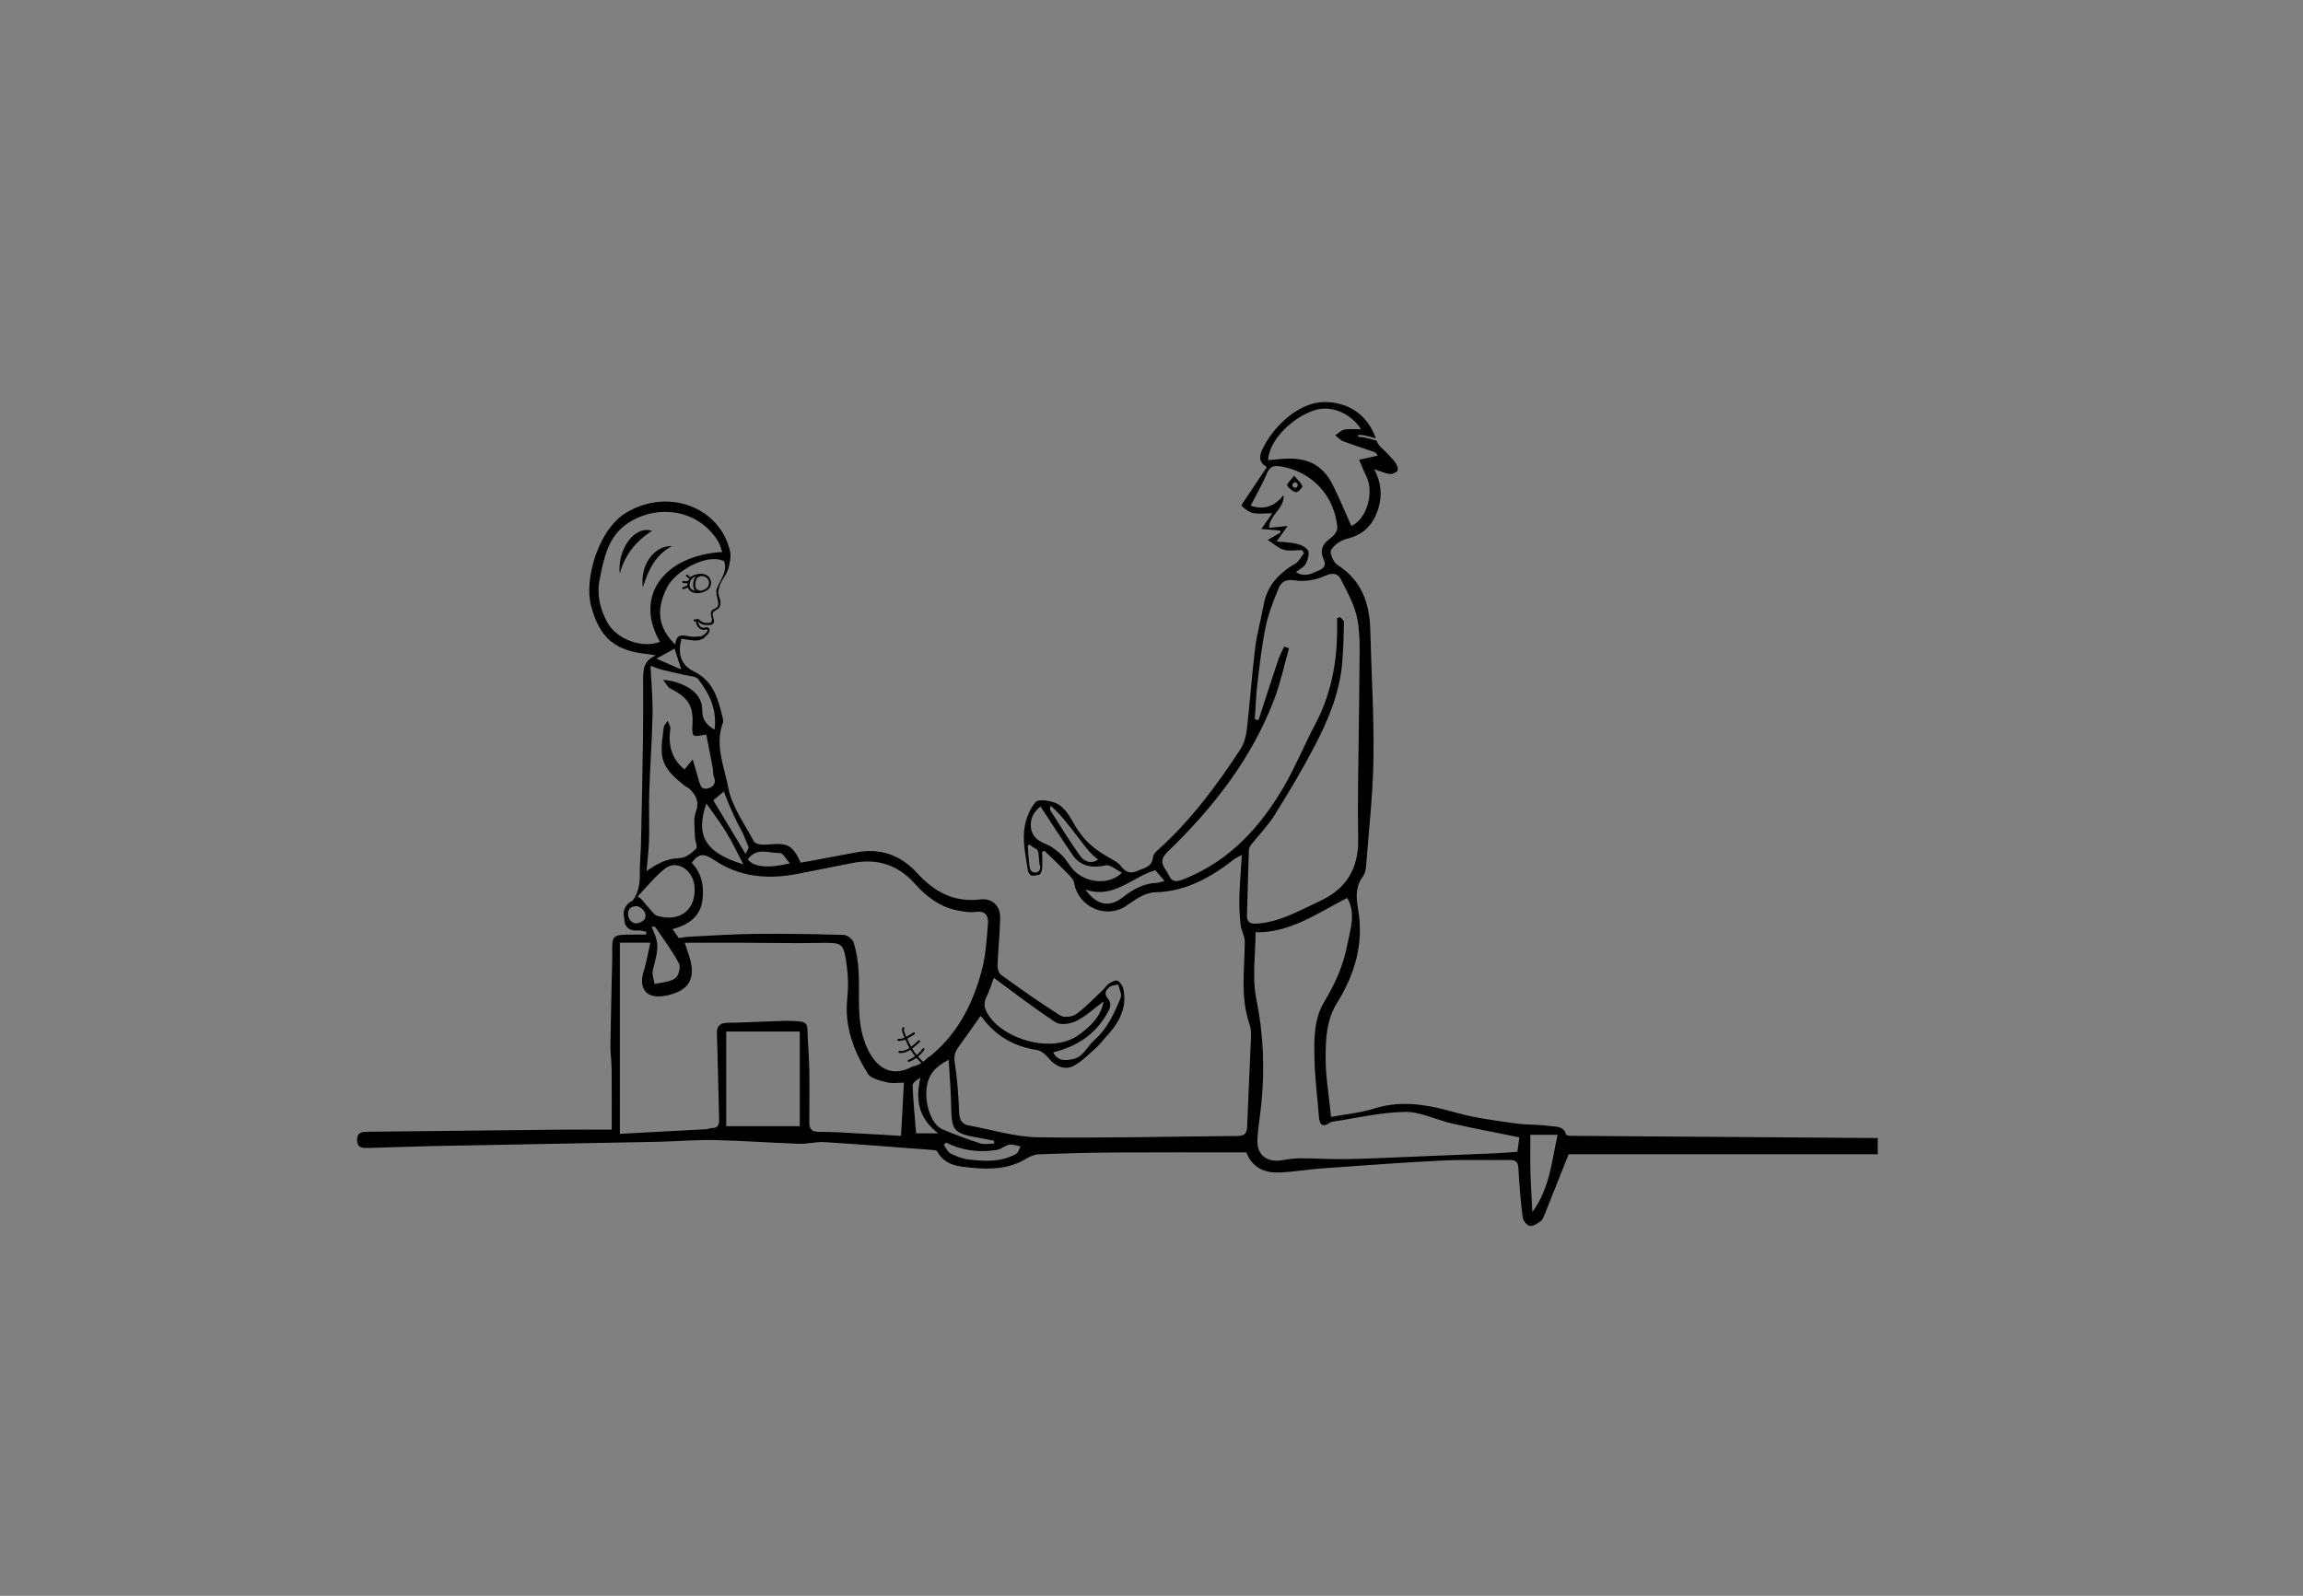 <?xml version="1.0" encoding="utf-8"?>
<!-- Generator: Adobe Illustrator 16.0.0, SVG Export Plug-In . SVG Version: 6.00 Build 0)  -->
<!DOCTYPE svg PUBLIC "-//W3C//DTD SVG 1.0//EN" "http://www.w3.org/TR/2001/REC-SVG-20010904/DTD/svg10.dtd">
<svg version="1.0" id="Layer_1" xmlns="http://www.w3.org/2000/svg" xmlns:xlink="http://www.w3.org/1999/xlink" x="0px" y="0px"
	 width="1121px" height="777px" viewBox="0 0 1121 777" enable-background="new 0 0 1121 777" xml:space="preserve">
<rect x="0" y="0" width="1121" height="777" fill="#808080" stroke="none"/>
<path fill-rule="evenodd" clip-rule="evenodd" d="M913.512,554.096c-49.488-0.346-98.977-0.692-148.467-1.067
	c-0.939-0.007-2.596-0.15-2.705-0.558c-1.203-4.463-5.238-3.807-8.193-4.242c-5.547-0.816-11.262-0.485-16.812-1.292
	c-9.48-1.379-19.094-2.532-28.275-5.114c-13.293-3.738-26.242-6.459-39.996-2.133c-6.928,2.18-14.332,2.848-21.158,4.132
	c-1.031-10.412-2.684-19.624-2.645-28.829c0.041-9.146,0.334-18.364,5.637-26.845c8.586-13.729,13.027-28.872,10.189-45.194
	c-1.041-5.997-1.361-11.254,2.404-16.348c0.926-1.251,1.309-3.101,1.432-4.714c1.334-17.521,3.367-35.04,3.617-52.581
	c0.297-20.794-1.031-41.609-1.533-62.417c-0.318-13.189-4.199-24.332-16.023-31.858c-1.932-1.23-3.877-5.84-3.043-7.272
	c1.484-2.548,4.865-4.797,7.85-5.511c8.266-1.977,12.84-7.129,15.18-14.867c1.916-6.333,1.324-12.494-2.049-18.938
	c3.088,1.008,5.244,2.014,7.498,2.328c1.205,0.167,2.92-0.548,3.744-1.461c0.502-0.555,0.07-2.449-0.516-3.382
	c-1.049-1.671-2.518-3.082-3.832-4.583c-1.945-2.222-4.898-4.122-5.695-6.694c-0.01-0.035-0.023-0.068-0.035-0.103
	c-2.848-0.717-5.586-1.803-8.584-1.8c-0.645,0-0.645-1,0-1c2.861-0.003,5.49,0.956,8.195,1.678
	c-3.875-10.995-12.607-17.382-24.352-17.692c-12.76-0.337-25.73,11.81-31.014,23.335c-1.465,3.198-1.656,5.968,2.289,8.368
	c-3.344,5-6.549,9.769-9.725,14.558c-0.951,1.434-2.828,3.956-2.561,4.216c1.562,1.525,3.51,3.121,5.568,3.56
	c2.762,0.588,5.742,0.146,9.41,0.146c-2.047,2.925-3.494,4.991-5.35,7.642c3.502,0.284,6.311,0.512,9.119,0.74
	c0.072,0.327,0.145,0.654,0.217,0.98c-1.746,1.018-3.49,2.035-6.195,3.61c2.963,1.898,5.178,4.057,7.791,4.789
	c2.748,0.769,5.877,0.172,8.84,0.172c0.336,0.481,0.674,0.963,1.01,1.444c-1.361,1.722-2.377,4.042-4.143,5.064
	c-8.08,4.673-13.893,10.833-15.586,20.372c-1.236,6.97-3.209,13.834-4.07,20.842c-1.611,13.136-2.514,26.359-4.029,39.509
	c-0.383,3.312-1.314,6.912-3.104,9.654c-11.648,17.848-24.312,34.906-40.316,49.214c-1.033,0.923-2.219,2.291-2.318,3.534
	c-0.391,4.864-4.562,5.155-7.637,6.582c-2.994,1.391-5.564,0.791-7.787-2.207c-1.393-1.882-3.785-3.152-5.934-4.324
	c-7.004-3.824-12.791-8.743-16.752-15.874c-2.057-3.703-4.44-7.903-7.838-9.981c-3.034-1.857-9.707-2.857-11.17-1.148
	c-3.179,3.711-5.192,9.302-5.59,14.292c-0.503,6.319,0.868,12.837,1.898,19.192c0.136,0.838,0.783,1.592,1.542,2.328
	c1.246,0.14,2.754-0.248,4.093-0.467c0.531-0.654,0.964-1.326,1.094-2.053c0.522-2.918,0.147-5.996,0.147-9.008
	c0.389-0.188,0.776-0.377,1.165-0.566c3.517,3.438,7.104,6.807,10.519,10.344c1.54,1.597,3.616,3.383,3.938,5.332
	c1.907,11.545,15.219,17.684,25.077,11.28c4.557-2.96,8.664-6.581,14.652-6.756c14.627-0.429,26.695-7.213,37.912-15.92
	c0.947-0.735,2.086-1.224,3.945-2.29c-0.453,7.516-1.018,14.131-1.189,20.755c-0.115,4.436,0.105,8.911,0.604,13.32
	c0.312,2.78,2.066,5.479,2.047,8.205c-0.096,13.233-2.221,26.538,2.094,39.554c0.617,1.864,1.027,3.924,0.953,5.871
	c-0.574,14.924-1.33,29.841-1.932,44.764c-0.137,3.375-1.559,4.379-4.945,4.4c-32.326,0.202-64.66,1.12-96.974,0.624
	c-11.192-0.172-22.332-3.729-33.498-5.729c-3.943-0.706-4.604-3.3-4.767-6.904c-0.359-7.925-0.864-15.888-2.104-23.708
	c-0.504-3.17,0.098-5.275,1.799-7.608c3.585-4.919,7.057-9.921,10.634-14.973c0.003,0.001,0.424,0.022,0.58,0.237
	c6.712,9.181,15.641,14.481,26.941,16.179c2.143,0.321,4.396,2.325,5.875,4.141c3.156,3.874,7.913,5.949,12.306,3.459
	c4.032-2.286,7.394-5.796,10.921-8.911c1.57-1.387,2.787-3.167,4.227-4.709c6.207-6.641,10.771-13.942,8.811-23.557
	c-0.32-1.574-1.555-3.5-2.902-4.146c-0.98-0.469-2.969,0.701-4.271,1.519c-1.084,0.68-1.756,1.978-2.723,2.883
	c-4.326,4.057-8.426,8.435-13.18,11.916c-1.824,1.336-5.9,1.741-7.706,0.601c-9.804-6.193-19.274-12.926-28.696-19.7
	c-1.14-0.819-1.866-3.03-1.811-4.562c0.282-7.77,1.145-15.523,1.291-23.292c0.108-5.765-3.814-9.653-9.622-8.949
	c-12.878,1.562-22.42-3.668-30.796-12.845c-7.938-8.695-17.909-12.365-29.778-10.041c-8.959,1.753-17.949,3.347-26.881,5.004
	c-3.818-8.167-6.096-9.555-14.062-8.994c-1.828,0.129-3.687,0.359-5.484,0.146c-1.18-0.139-2.861-0.686-3.317-1.568
	c-4.417-8.527-10.642-16.786-12.35-25.873c-1.926-10.244-6.746-20.781-2.725-31.73c0.268-0.728,0.153-1.689-0.042-2.479
	c-2.236-9.043-4.338-17.912-14.059-22.638c-6.409-3.116-7.962-8.636-6.002-15.924c2.584,0.327,5.226,1.051,7.796,0.853
	c0.978-0.075,1.925-0.546,2.867-1.093c-0.49-0.271-0.971-0.554-1.466-0.817c-2.048,0.091-3.975,0.281-5.756-0.135
	c-3.598-0.841-6.188-0.644-6.444,4.018c-8.495-7.993-9.483-17.17-4.006-27.854c4.033-7.866,19.11-16.679,27.708-12.785
	c2.287,5.826-3.385,10.47-3.688,14.938c0.279-0.103,0.571-0.145,0.861-0.157c0.017-0.671,0.208-1.313,0.514-1.906
	c0.49-2.959,2.815-4.988,3.904-7.955c0.098-0.267,0.234-0.489,0.384-0.689c0.867-3.17,1.562-6.288,0.923-9.119
	c-4.73-20.989-29.904-31.246-50.792-18.473c-13.1,8.01-20.351,32.074-16.803,45.252c4.148,15.41,11.422,21.74,27.219,23.376
	c1.479,0.153,2.943,0.457,4.415,0.69c-6.321,2.389-6.308,7.309-6.311,12.218c-0.007,9.103,0.09,18.207-0.043,27.307
	c-0.253,17.313-0.611,34.625-0.987,51.936c-0.107,4.953-0.663,9.905-0.58,14.852c0.096,5.756-0.946,10.74-5.215,15.139
	c-1.716,1.768-2.584,5.283-2.298,7.83c0.345,3.068,2.812,5.092,6.539,4.641c1.348-0.162,2.787,0.424,4.184,0.67
	c-0.05,0.443-0.1,0.887-0.15,1.33c-2.117,0-4.233-0.007-6.35,0.002c-10.311,0.043-10.311,0.045-10.124,10.037
	c0.006,0.333,0.007,0.667,0,1c-0.312,14.143-0.695,28.283-0.895,42.428c-0.059,4.135,0.553,8.274,0.596,12.415
	c0.097,9.255,0.03,18.511,0.03,29.092c-8.763,0-17.39-0.073-26.016,0.013c-30.824,0.308-61.647,0.671-92.47,1.006
	c-2.802,0.031-5.491,0.062-5.444,4.035c0.047,4.029,2.867,3.929,5.587,3.857c10.492-0.273,20.98-0.707,31.474-0.915
	c36.433-0.725,72.868-1.351,109.3-2.081c9.153-0.184,18.31-1.035,27.449-0.844c13.792,0.288,27.566,1.339,41.356,1.811
	c4.097,0.141,8.254-1.062,12.331-0.809c17.417,1.083,34.816,2.473,52.218,3.787c0.939,0.071,2.386,0.195,2.696,0.775
	c3.643,6.82,10.419,7.297,16.744,7.913c9.113,0.887,18.213,0.653,26.484-4.384c1.84-1.122,4.1-2.08,6.203-2.159
	c12.153-0.462,24.316-0.802,36.478-0.874c21.488-0.129,42.979-0.036,64.537-0.036c2.893,7.52,8.947,10.085,16.295,9.745
	c7.145-0.331,14.242-1.537,21.383-2.046c19.164-1.366,38.328-2.795,57.516-3.741c10.932-0.54,21.91-0.095,32.865-0.287
	c3.244-0.057,4.227,1.036,4.383,4.293c0.383,7.938,1.094,15.871,2.078,23.755c0.193,1.55,2.025,3.771,3.432,4.057
	c1.52,0.31,3.547-1.103,5.115-2.126c0.887-0.579,1.465-1.821,1.891-2.881c4.045-10.046,8.025-20.117,11.908-29.883H914v-8
	C913.838,554.033,913.676,554.097,913.512,554.096z M540.367,480.385c1.08-0.699,2.607-0.705,3.932-1.024
	c0.449,2.192,1.887,4.798,1.176,6.507c-3.143,7.543-6.393,14.963-12.932,20.674c-3.344,2.92-4.959,7.834-9.979,9.035
	c-3.882,0.928-7.594,1.234-9.959-3.188c11.167-2.776,20.206-8.405,26.012-18.487c1.393-2.418,3.027-4.852,0.621-7.705
	C537.32,483.923,538.164,481.812,540.367,480.385z M513.931,497.788c2.31,1.496,7.195,0.719,10.045-0.708
	c4.626-2.318,8.549-6.036,13.204-9.484c-1.371,7.488-6.361,12.014-11.727,16.057c-12.856,9.688-37.064,2.523-44.571-9.83
	c-1.721-2.834-2.3-5.181-0.792-8.272c1.633-3.349,2.729-6.958,3.679-9.454C493.827,483.456,503.582,491.082,513.931,497.788z
	 M388.152,425.488c8.816-1.727,17.631-3.456,26.438-5.231c12.287-2.478,22.442,0.664,30.956,10.269
	c5.646,6.369,12.599,11.426,21.388,12.932c2.606,0.447,5.367,0.934,7.923,0.537c4.724-0.731,6.349,1.898,6.048,5.582
	c-0.629,7.711-1.058,15.593-3.045,23.01c-4.132,15.418-11.067,29.516-23.428,40.261c-0.039,0.033-0.084,0.061-0.125,0.092
	c-0.764,0.781-1.71,1.446-2.648,2.013c-2.135,2.138-4.722,3.911-7.424,4.288c-9.151,5.077-16.865,1.771-21.686-7.988
	c-6.214-12.583-3.839-25.722-4.64-38.704c-0.283-4.578-1.03-9.217-2.346-13.594c-0.497-1.651-3.166-3.713-4.899-3.764
	c-14.453-0.428-28.921-0.644-43.38-0.489c-10.626,0.114-21.247,0.864-31.868,1.376c-1.605,0.076-3.199,0.4-5.061,0.645
	c-0.856-1.254-1.771-2.594-2.976-4.356c7.489-1.986,13.258-5.851,14.442-13.498c1.061-6.853-0.089-13.605-5.123-18.75
	c3.361-4.862,6.305-4.548,10.824-1.462C359.854,427.074,373.75,428.308,388.152,425.488z M318.993,455.701
	c-0.527-1.363-1.06-2.725-1.811-4.656c0.996,0.217,1.683,0.159,1.872,0.438c3.937,5.818,8.185,11.477,11.47,17.648
	c0.914,1.717-0.264,6.181-1.887,7.248c-2.751,1.809-6.619,1.917-10.018,2.74c-0.339-2.181-1.333-4.504-0.893-6.515
	C318.954,466.993,321.255,461.551,318.993,455.701z M343.839,391.193c3.199,4.604,6.744,9.23,9.759,14.178
	c2.935,4.817,5.328,9.965,8.229,15.481C342.683,415.027,338.571,406.328,343.839,391.193z M379.744,415.355
	c1.338-0.033,2.749,2.797,4.739,4.986c-10.833,2.625-17.961,1.768-20.453-1.969C368.225,412.303,374.434,415.488,379.744,415.355z
	 M352.906,384.913c4.145,8.536,8.334,16.829,12.097,25.312c0.506,1.141-1.142,3.236-2.069,5.594
	c-5.679-9.443-10.649-17.708-15.751-26.191C348.885,388.225,350.619,386.797,352.906,384.913z M328.381,315.815
	c0.943,2.965,1.864,5.857,3.233,10.16c-3.978-1.742-7.349-3.219-12.089-5.295C323.453,318.522,326.014,317.116,328.381,315.815z
	 M295.878,303.458c-3.924-6.758-5.481-13.994-3.95-21.603c2.067-10.272,4.052-20.792,13.775-27.175
	c14.048-9.223,33.914-6.97,43.752,8.729c0.928,1.48,1.32,3.297,2.106,5.334c-29.163,1.844-42.869,22.198-30.321,43.751
	C312.778,315.843,300.485,311.392,295.878,303.458z M315.926,409.015c0.208-7.823-0.15-15.662,0.103-23.482
	c0.408-12.6,1.355-25.184,1.61-37.785c0.15-7.438-0.594-14.895-0.992-23.562c2.612,0.888,4.276,1.583,6.006,2.015
	c3.593,0.896,7.231,1.608,10.83,2.483c2.188,0.532,5.234,0.528,6.351,1.965c5.467,7.035,9.314,14.824,7.961,24.674
	c-3.718-2.359-5.994-4.708-5.977-9.457c0.024-6.557-4.444-10.43-10.175-12.801c-2.548-1.054-5.231-1.781-8.873-2.038
	c1.244,1.483,2.192,3.549,3.78,4.352c8.745,4.423,11.187,8.564,10.457,18.349c-0.112,1.503-0.036,3.942,0.784,4.376
	c1.205,0.637,3.16-0.142,5.992-0.446c0.985,5.029,2.133,10.77,3.217,16.523c0.244,1.295-0.047,2.767,0.449,3.925
	c1.351,3.15-0.141,5.001-2.805,5.739c-3.532,0.978-3.928-2.055-4.633-4.429c-0.835-2.819-1.66-5.641-2.838-9.648
	c-1.979,2.426-2.887,3.54-3.973,4.871c-6.362-5.096-8.041-11.874-6.915-19.8c0.17-1.198-0.835-2.562-1.297-3.85
	c-0.669,1.089-1.789,2.124-1.928,3.277c-0.514,4.259-1.277,8.611-0.885,12.83c0.651,7.017,5.882,11.245,10.968,15.346
	c0.89,0.717,2.028,1.167,2.809,1.974c2.968,3.069,4.552,6.06,2.749,10.884c-1.355,3.626-0.485,8.12-0.424,12.224
	c0.029,1.979,1.406,4.891,0.549,5.737c-2.12,2.095-5.138,4.44-7.863,4.527c-6.138,0.194-10.894,2.479-16.26,6.349
	C315.131,419.097,315.792,414.062,315.926,409.015z M313.213,448.133c-1.048,0.815-2.256,1.386-3.6,1.46
	c-1.223,0.067-2.788-1.073-3.347-2.126c-0.679-1.279-0.933-2.776-0.336-4.131c0.488-1.107,1.471-1.789,2.61-2.007
	c1.011-0.293,2.223-0.132,3.199,0.566c1.012,0.724,1.963,1.611,2.335,2.842C314.418,445.878,314.217,447.351,313.213,448.133z
	 M311.981,437.54c-0.543-0.354-1.085-0.709-1.628-1.063c4.364-4.537,8.326-9.576,13.199-13.479
	c5.671-4.543,13.619,0.268,14.452,8.254c1.197,11.477-6.996,18.069-18.221,14.594c-0.827-0.256-1.56-1.039-2.17-1.725
	C315.692,441.965,313.852,439.738,311.981,437.54z M389.287,548.334h-35.792V502.23h35.792V548.334z M438.571,553.051
	c-7.251-0.428-13.985-0.863-20.723-1.211c-6.301-0.326-12.609-0.777-18.911-0.744c-3.401,0.019-5.019-1.056-5.007-4.476
	c0.03-8.597,0.157-17.195-0.004-25.788c-0.124-6.625-0.734-13.239-0.919-19.863c-0.107-3.844-3.176-3.543-5.324-3.75
	c-3.79-0.367-7.65-0.098-11.477,0.02c-7.31,0.227-14.615,0.646-21.925,0.758c-3.718,0.057-5.448,1.31-5.313,5.309
	c0.464,13.781,0.667,27.569,1.062,41.353c0.077,2.676-0.235,4.661-3.578,4.562c-0.797-0.023-1.6,0.527-2.413,0.572
	c-13.747,0.755-27.495,1.472-42.303,2.253v-93.075h14.827c-1.053,4.635-1.813,9.368-3.225,13.898
	c-2.718,8.727,1.522,13.691,10.523,11.956c11.684-2.253,15.255-8.425,11.449-19.788c-0.52-1.551-1.036-3.104-2.017-6.041
	c9.737,0,18.835-0.022,27.933,0.006c12.303,0.037,24.61,0.317,36.909,0.114c12.259-0.202,12.471-0.437,14.088,11.542
	c0.681,5.047,0.752,10.301,0.204,15.364c-1.477,13.63,3.064,25.62,10.001,36.735c1.532,2.456,6.076,3.387,9.431,4.238
	c2.638,0.669,5.581,0.135,8.144,0.135C439.527,535.744,439.064,544.117,438.571,553.051z M445.918,551.793
	c-0.626-7.864-1.396-15.525-1.697-23.203c-0.052-1.322,1.883-2.724,3.777-3.852c-2.35,10.392-1.244,19.396,8.644,27.055H445.918z
	 M458.581,549.752c-5.352-2.34-8.39-12.334-7.577-19.701c0.709-6.422,3.793-10.518,10.784-14.043
	c0.431,7.738,1.069,14.932,1.18,22.133c0.192,12.521,1.107,13.723,13.811,15.897c2.386,0.408,4.748,0.95,7.122,1.431
	c0.004,0.443,0.008,0.886,0.013,1.328c-2.283,0-4.75,0.564-6.816-0.105C470.831,554.658,464.615,552.389,458.581,549.752z
	 M494.61,561.809c-7.3,4.129-15.302,3.633-23.198,2.721c-3.012-0.348-6.044-1.559-8.766-2.961c-1.419-0.73-2.185-2.732-3.245-4.16
	c0.386-0.37,0.771-0.74,1.157-1.109c7.787,3.982,16.05,4.93,24.533,3.617c2.161-0.336,4.076-2.189,6.243-2.592
	c1.698-0.314,3.611,0.538,5.429,0.872C496.062,559.43,495.669,561.209,494.61,561.809z M640.805,199.475
	c7.547-2.045,16.768,1.821,21.734,9.55c-2.939,0-5.59-0.349-8.086,0.125c-1.621,0.308-3.014,1.813-4.51,2.783
	c1.285,0.995,2.426,2.367,3.879,2.917c5.049,1.91,10.227,3.476,15.299,5.329c0.777,0.284,1.256,1.386,1.482,1.652
	c-3.016,0.676-6.023,1.351-9.031,2.026c1.154,2.68,2.188,5.419,3.484,8.028c3.994,8.042,0.096,21.019-7.279,24.19
	c-2.967-6.603-5.723-13.309-8.949-19.779c-5.197-10.418-13.164-14.236-26.635-12.694c-1.623,0.185-3.252,0.301-4.922,0.453
	C617.57,214.621,629.248,202.608,640.805,199.475z M635.557,274.535c0.967-1.893,1.885-4.6,1.205-6.314
	c-0.633-1.598-3.258-2.861-5.238-3.365c-3.123-0.794-6.439-0.829-10.1-1.232c1.938-2.724,3.375-4.742,5.355-7.525
	c-3.709,0.36-6.359,0.618-9.07,0.882c0.264-6.485,7.658-9.321,7.059-15.939c-4.52,5.821-9.861,7.283-16.006,5.151
	c2.748-5.374,5.748-10.458,7.967-15.862c1.443-3.516,3.779-3.71,6.637-3.252c15.201,2.436,26.416,14.431,27.564,29.864
	c0.121,1.608-1.617,3.917-3.139,4.976c-4.008,2.789-5.564,5.977-3.412,10.599c1.158,2.492,0.121,4.166-2.232,5.13
	c-3.398,1.392-6.73,3.711-11.326,0.951C632.912,276.879,634.809,276,635.557,274.535z M511.221,392.72
	c0.522-0.354,1.046-0.708,1.569-1.062c7.268,8.873,14.534,17.746,21.862,26.693c-2.391,2.099-6.32,1.966-8.984-1.75
	c-5.116-7.134-9.679-14.666-14.412-22.069C510.979,394.098,511.221,393.332,511.221,392.72z M506.034,423.637
	c-0.734,1.253-2.188,1.477-3.42,0.896c-1.565-0.735-1.56-3.163-1.709-4.591c-0.155-1.479-0.249-2.964-0.404-4.442
	c-0.013-0.123,0-0.241,0.011-0.359c-0.051-1.005-0.083-2.012-0.243-3.008c-0.053-0.334,0.191-0.561,0.448-0.612
	c0.147-0.277,0.51-0.431,0.763-0.124c0.864,1.046,2.164,1.457,3.274,2.172c0.185,0.119,0.241,0.298,0.222,0.468
	c0.286,0.416,0.468,0.921,0.525,1.464c0.124,1.186,0.199,2.376,0.315,3.562c0.038,0.387,0.075,0.774,0.12,1.161
	c0.001,0.014,0.053,0.388,0.066,0.499c0.023,0.153,0.051,0.308,0.083,0.46C506.461,421.944,506.451,422.926,506.034,423.637z
	 M522.401,423.469c-2.015-2.185-3.376-5.001-5.504-7.041c-2.226-2.137-4.796-4.225-7.609-5.361
	c-3.858-1.558-6.859-3.602-7.448-7.819c-0.653-4.687,1.572-8.219,4.631-10.571c5.301,8.031,10.349,15.92,15.651,23.634
	c3.746,5.448,9.373,6.53,16.117,5.015c2.121-0.477,4.943,2.162,7.855,3.574C539.867,431.211,528.421,429.997,522.401,423.469z
	 M563.125,429.84c-6.439,0.254-11.629,3.145-16.598,7.05c-6.566,5.163-12.834,3.79-18.198-3.788
	c13.77,4.838,22.715-6.181,34.049-9.379c1.191,1.393,2.498,2.922,4.473,5.232C564.973,429.415,564.055,429.803,563.125,429.84z
	 M606.971,445.53c0.293-10.474,0.57-20.946,0.93-31.417c0.031-0.918,0.408-1.979,0.975-2.699c3.791-4.812,8.201-9.222,11.426-14.379
	c6.838-10.937,13.473-22.042,19.449-33.466c6.611-12.632,12.17-25.801,13.52-40.238c0.631-6.764,0.75-13.581,0.912-20.378
	c0.02-0.817-1.139-1.662-1.75-2.493c-0.527,0.168-1.055,0.337-1.582,0.506c0,2.599,0.045,5.199-0.008,7.797
	c-0.311,15.421-3.35,30.132-10.662,43.907c-5.281,9.949-9.518,20.479-15.17,30.198c-11.404,19.611-26.172,35.909-47.803,44.777
	c-3.299,1.353-6.42,2.741-8.328-1.565c-1.586-3.58-5.834-6.256-0.57-11.328c22.189-21.38,40.992-45.372,52.033-74.557
	c3.008-7.949,4.762-16.371,7.092-24.576c-0.801-0.262-1.602-0.523-2.402-0.784c-1.002,2.261-2.191,4.458-2.971,6.793
	c-3.227,9.645-6.328,19.332-9.477,29.003c-0.602-0.131-1.201-0.262-1.803-0.394c0.404-5.804,0.572-11.637,1.268-17.406
	c1.127-9.349,2.172-18.745,4.076-27.949c1.299-6.269,3.756-12.349,6.191-18.31c1.258-3.08,3.275-4.732,7.77-3.997
	c4.75,0.777,10.404-0.137,14.799-2.175c3.934-1.824,6.373-1.153,7.842,1.768c3.166,6.298,6.816,12.745,8.033,19.531
	c1.51,8.411,0.973,17.229,0.934,25.869c-0.08,17.651-0.457,35.302-0.629,52.953c-0.092,9.459-0.125,18.921,0.02,28.379
	c0.215,14.116-5.855,23.954-18.832,29.924c-9.801,4.51-19.098,10.072-30.26,10.871C608.49,449.945,606.871,449.059,606.971,445.53z
	 M738.604,560.781c-3.389,0.249-6.658,0.574-9.934,0.717c-13.918,0.604-27.838,1.166-41.76,1.719
	c-10.637,0.422-21.273,0.972-31.916,1.15c-7.283,0.122-14.576-0.404-21.865-0.42c-2.961-0.006-5.951,0.41-8.879,0.924
	c-7.582,1.332-12.521-2.437-12.186-10.023c0.262-5.941,1.363-11.84,1.938-17.773c1.639-16.955,0.99-33.631-2.457-50.523
	c-2.148-10.521-0.398-21.838-0.398-32.631c16.805,0.365,30.236-9.408,44.617-16.723c4.389,7.57,1.469,15.314-0.016,23.031
	c-1.908,9.902-5.939,18.918-11.15,27.532c-5.031,8.317-4.957,17.85-4.799,27.085c0.164,9.597,1.457,19.172,2.197,28.762
	c0.283,3.689,1.436,5.614,5.271,3.057c0.273-0.182,0.568-0.41,0.877-0.455c11.891-1.76,23.766-4.623,35.688-4.836
	c7.59-0.137,15.197,3.898,22.893,5.639c10.779,2.436,21.646,4.475,32.84,6.757C739.346,555.356,739,557.894,738.604,560.781z
	 M745.885,590.165c-0.373-7.647-0.783-13.751-0.938-19.861c-0.148-5.877-0.031-11.761-0.031-17.786h13.281
	C755.258,565.396,754.537,578.205,745.885,590.165z"/>
<path fill-rule="evenodd" clip-rule="evenodd" fill="#FFFFFF" d="M328.712,313.804c-0.218-0.205-0.43-0.41-0.638-0.617"/>
<path fill-rule="evenodd" clip-rule="evenodd" d="M301.674,279.301c-1.248-11.952,7.354-23.691,15.674-20.818
	C309.315,263.59,304.064,270.386,301.674,279.301z"/>
<path fill-rule="evenodd" clip-rule="evenodd" d="M327.122,265.881c-8.236,4.26-11.573,11.885-14.182,20.034
	C311.397,275.451,318.268,265.538,327.122,265.881z"/>
<path fill-rule="evenodd" clip-rule="evenodd" d="M633.928,236.706c-0.516-1.616-2.156-2.874-4.035-5.089
	c-1.691,2.264-3.725,4.252-3.422,4.716c0.969,1.486,2.68,2.923,4.357,3.327C631.645,239.857,634.139,237.362,633.928,236.706z
	 M631.557,236.752c-0.254,0.489-0.832,1.074-1.377,0.633c-0.484-0.08-0.973-0.398-1.055-0.825c-0.078-0.153-0.115-0.327-0.062-0.535
	c0.055-0.22,0.223-0.441,0.439-0.603c0.006-0.042,0.031-0.078,0.049-0.117c0.006-0.013,0.008-0.025,0.016-0.037
	c0.029-0.057,0.064-0.1,0.113-0.141c0.033-0.031,0.072-0.049,0.111-0.069c0.023-0.009,0.035-0.032,0.061-0.037
	c0.006-0.001,0.01-0.002,0.016-0.003c0.002,0,0.006,0,0.008,0c0.02-0.006,0.039-0.009,0.061-0.012
	c0.143-0.179,0.348-0.286,0.643-0.221c0.295,0.064,0.545,0.305,0.725,0.602c0.025,0.018,0.045,0.043,0.074,0.057
	c0.213,0.094,0.277,0.266,0.254,0.435C631.729,236.138,631.715,236.45,631.557,236.752z"/>
<path fill-rule="evenodd" clip-rule="evenodd" d="M344.125,280.149c-2.315-1.435-5.932-0.715-8.049,0.813
	c-0.49-0.217-0.887-0.728-1.306-1.066c-0.497-0.401-1.209,0.302-0.707,0.707c0.531,0.429,1.011,0.938,1.57,1.232
	c-0.199,0.25-0.366,0.517-0.512,0.793c-0.076,0.015-0.152,0.044-0.224,0.101c-0.571,0.449-1.533,0.26-2.181,0.122
	c-0.629-0.135-0.896,0.829-0.266,0.964c0.731,0.157,1.513,0.249,2.226,0.066c-0.073,0.354-0.103,0.712-0.085,1.067
	c-0.615,0.402-1.266,0.791-2.007,0.885c-0.631,0.08-0.639,1.081,0,1c0.814-0.104,1.522-0.422,2.207-0.835
	c0.24,0.698,0.698,1.348,1.418,1.875c2.432,1.782,6.401,0.857,8.528-0.931C346.911,285.114,346.434,281.579,344.125,280.149z
	 M344.664,285.5c-0.906,1.602-3.071,2.223-4.952,2.24c-0.029,0.001-0.057,0.009-0.087,0.01c-0.049,0-0.094-0.004-0.143-0.004h-0.008
	v0c-0.864-0.003-1.625-0.136-2.423-0.524c-0.298-0.145-0.538-0.37-0.731-0.633c-0.764-0.881-0.863-2.128-0.379-3.246
	c0.07-0.315,0.169-0.616,0.361-0.932c0.309-0.512,0.658-0.785,1.125-1.139c0.48-0.364,1.083-0.58,1.66-0.744
	c0.388-0.11,0.781-0.106,1.156-0.026c0.003,0,0.006-0.001,0.009-0.001c0.002,0,0.005,0.001,0.007,0.001
	c0.517-0.051,1.038-0.068,1.559-0.029C344.378,280.668,345.997,283.144,344.664,285.5z"/>
<path fill-rule="evenodd" clip-rule="evenodd" d="M349.712,288.96c-0.068-0.235-0.115-0.474-0.128-0.71
	c-0.033-0.582,0.078-1.145,0.279-1.676c-0.196-0.289-0.765-0.317-0.928,0.127c-0.448,1.22-0.227,2.463,0.03,3.706
	c0.288,1.397,0.86,2.677,0.615,4.156c-0.241,1.453-1.902,1.801-2.876,2.48c-1.646,1.147,0.264,4.172-0.301,5.498
	c-0.1,0.08-0.166,0.202-0.151,0.375c0.035,0.431-2.034,0.387-2.293,0.394c-1.566,0.042-2.829-0.711-3.854-1.831
	c-0.11-0.121-0.329-0.188-0.486-0.128c-0.451,0.17-0.92,0.32-1.401,0.167c-0.616-0.197-0.877,0.769-0.266,0.964
	c0.309,0.099,0.573,0.099,0.819,0.086c0.093,2.063,1.612,4.108,3.863,4.097c0.328-0.001,1.731-0.557,1.801,0.177
	c0.05,0.526-0.623,1.159-0.933,1.485c-0.214,0.225-0.482,0.475-0.775,0.716c-0.034,0.008-0.064,0.021-0.096,0.036
	c-0.109,0.001-0.22,0.036-0.316,0.152c-0.241,0.29-0.575,0.43-0.935,0.516c-0.111-0.039-0.238-0.028-0.37,0.067
	c-0.248,0.04-0.495,0.074-0.725,0.122c-0.167,0.035-0.25,0.133-0.301,0.248c-0.357-0.002-0.66-0.015-0.816-0.016
	c-0.645-0.001-0.645,0.999,0,1c1.171,0.002,3.507,0.129,4.051-1.191c1.029-0.755,1.895-1.79,2.176-2.792
	c0.197-0.702-0.249-1.397-0.901-1.645c-0.554-0.21-1.007-0.065-1.573,0.069c-1.797,0.429-2.972-1.417-3.146-2.927
	c0.114,0.057,0.231,0.129,0.354,0.244c0.761,0.709,1.836,1.189,2.864,1.31c0.901,0.106,3.451,0.394,4.104-0.645
	c1.593-1.338-1.628-4.47,0.597-6.021c1.575-1.097,2.598-1.206,2.957-3.372C350.943,292.418,349.935,290.711,349.712,288.96z"/>
<path d="M340.375,280.812c0.64-0.043,0.644-1.043,0-1c-3.59,0.241-4.232,8.809-0.188,8.5c0.639-0.049,0.644-1.049,0-1
	C337.5,287.518,338.103,280.965,340.375,280.812z"/>
<path d="M450.815,517.633c0.099-0.631-0.864-0.901-0.964-0.267c-0.699-0.405-2.083-1.916-2.981-2.935
	c1.183-0.975,2.23-2.111,3.062-3.347c0.361-0.536-0.505-1.036-0.863-0.504c-0.767,1.14-1.745,2.198-2.848,3.105
	c-0.05-0.058-0.11-0.128-0.139-0.161c-0.796-0.92-1.469-1.943-2.081-2.998c1.366-1.006,2.614-2.188,3.687-3.174
	c0.476-0.438-0.233-1.143-0.707-0.707c-0.964,0.886-2.152,2.041-3.459,3.027c-0.081-0.148-0.166-0.296-0.245-0.445
	c-0.611-1.147-1.166-2.324-1.7-3.51c1.206-0.615,2.351-1.396,3.509-2.12c0.545-0.341,0.043-1.206-0.505-0.863
	c-1.125,0.703-2.241,1.49-3.423,2.095c-0.551-1.137-1.487-3.099-1.06-3.911c0.3-0.569-0.563-1.075-0.863-0.504
	c-0.529,1.004,0.124,2.41,0.465,3.367c0.175,0.49,0.366,0.977,0.567,1.459c-0.918,0.375-1.885,0.61-2.933,0.592
	c-0.645-0.012-0.644,0.988,0,1c1.197,0.021,2.29-0.26,3.329-0.692c0.484,1.081,1.008,2.146,1.543,3.194
	c0.159,0.311,0.331,0.611,0.5,0.915c-1.506,1.001-3.132,1.685-4.739,1.435c-0.63-0.098-0.901,0.866-0.266,0.965
	c1.923,0.299,3.786-0.444,5.49-1.557c0.672,1.116,1.432,2.172,2.261,3.183c-1.016,0.73-2.113,1.334-3.25,1.742
	c-0.603,0.217-0.343,1.183,0.266,0.965c1.271-0.456,2.487-1.127,3.608-1.938c0.936,1.096,3.245,3.791,4.379,3.383
	c0.274-0.099,0.402-0.331,0.35-0.615C450.807,517.752,450.812,517.692,450.815,517.633z"/>
<path d="M366.947,412.912c-2.525-3.953-4.008-8.926-6.225-13.125c-2.931-5.553-5.241-11.479-7.341-17.386
	c-0.429-1.207-2.362-0.687-1.929,0.531c1.783,5.013,3.806,9.91,6.025,14.744c1.204,2.622,2.604,5.141,3.924,7.704
	c1.397,2.715,2.064,5.63,3.643,8.24c0.043,0.145,0.116,0.288,0.249,0.42c0.028,0.027,0.056,0.056,0.083,0.083
	C366.172,414.915,367.569,413.886,366.947,412.912z"/>
<path d="M306.266,447.467c-0.129-0.242-0.236-0.494-0.332-0.75c-0.002-0.006-0.004-0.012-0.006-0.018
	c-0.296-0.802-0.411-1.653-0.26-2.484c0.023-0.222,0.052-0.428,0.093-0.59c0.479-1.894,1.988-2.876,3.65-3.605
	c1.179-0.517,0.16-2.24-1.01-1.727c-2.446,1.073-4.032,2.68-4.704,5.334c-0.456,1.803,0.247,4.469,1.766,5.564
	c0.736,0.53,1.444-0.167,1.443-0.888C306.64,448.034,306.415,447.748,306.266,447.467z"/>
<path d="M538.016,417.953c-5.308-1.673-10.058-9.358-13.31-13.579c-3.688-4.786-7.315-9.534-11.916-13.498
	c-0.972-0.837-2.393,0.571-1.414,1.414c5.354,4.613,9.406,10.31,13.738,15.844c3.235,4.133,7.138,10.098,12.37,11.746
	C538.718,420.271,539.241,418.339,538.016,417.953z"/>
<g>
</g>
<g>
</g>
<g>
</g>
<g>
</g>
<g>
</g>
<g>
</g>
</svg>
